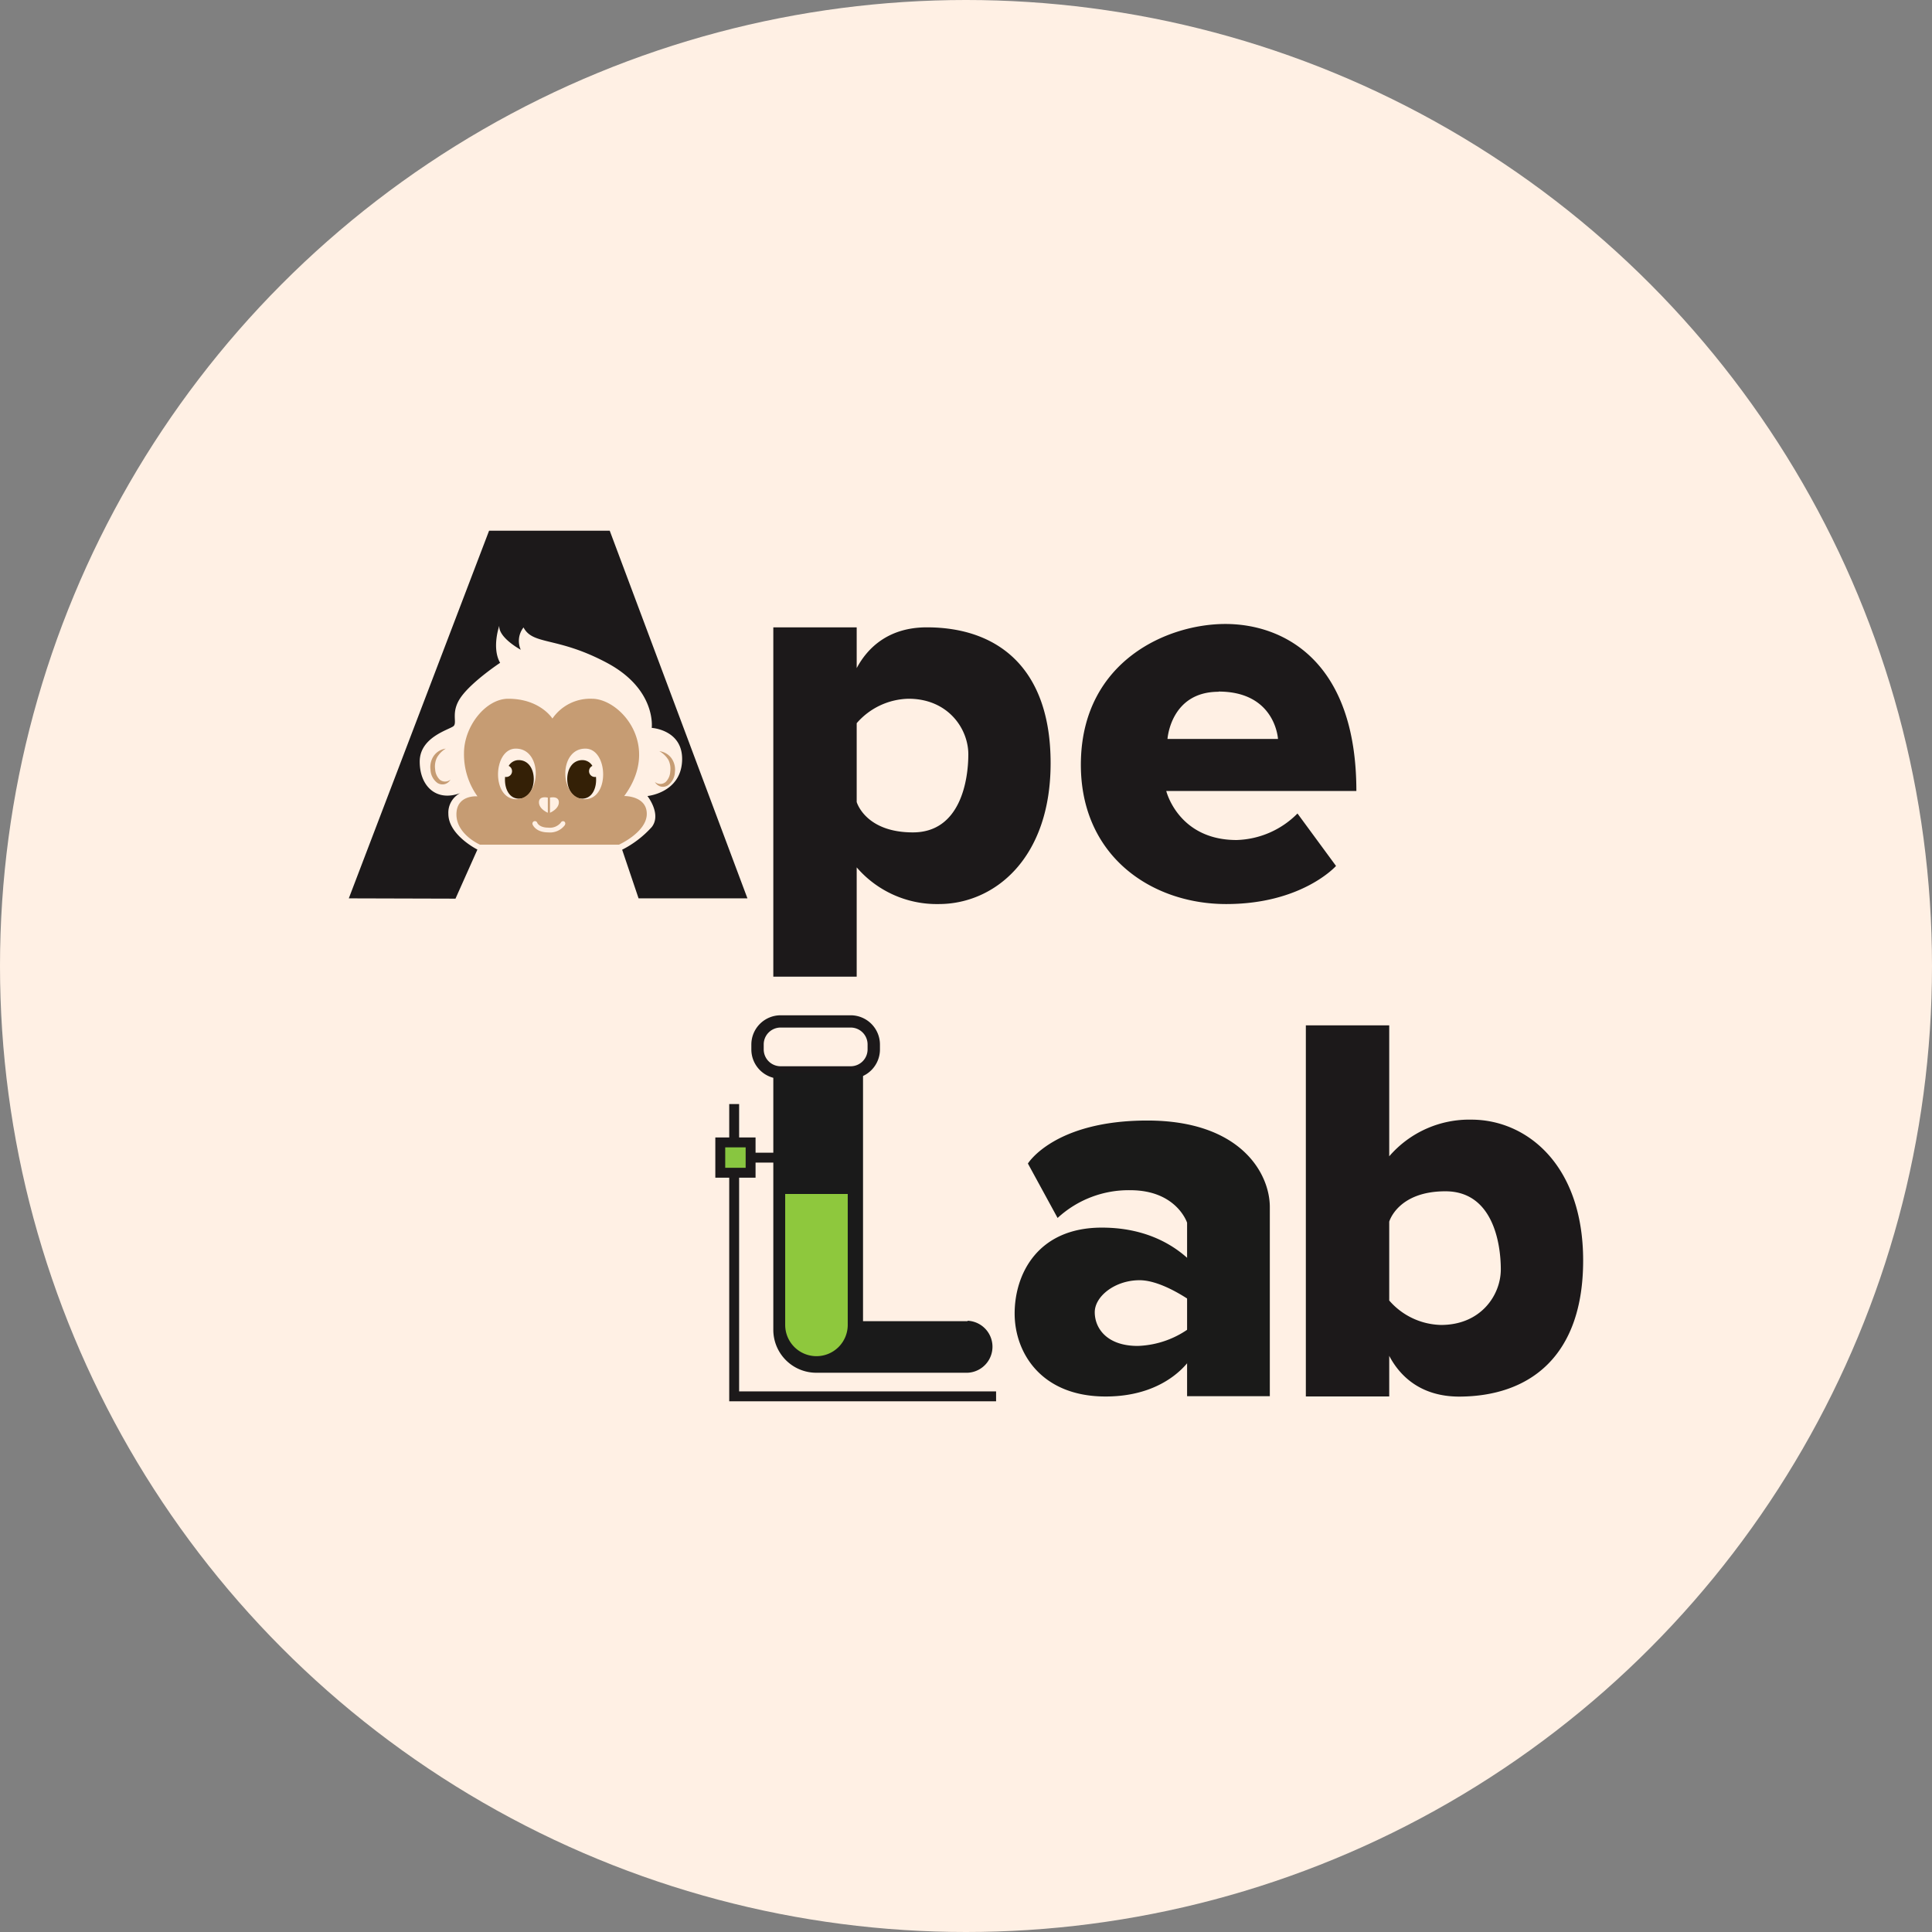 <svg xmlns="http://www.w3.org/2000/svg" viewBox="0 0 390.44 390.44"><rect x="0" y="0" width="390.44" height="390.44" fill="#808080" stroke="none"/><defs><style>.cls-1{fill:#fff0e4;}.cls-2{fill:#342006;}.cls-3{fill:#1c191a;}.cls-4{fill:#c69c73;}.cls-5{fill:#88c640;}.cls-6{fill:#1a1a1a;}.cls-7{fill:#8ec83d;}.cls-8{fill:#1a1a19;}</style></defs><title>Recurso 3</title><g id="Capa_2" data-name="Capa 2"><g id="Capa_2-2" data-name="Capa 2"><circle class="cls-1" cx="195.22" cy="195.22" r="195.22"/><path class="cls-2" d="M104.87,161.4c-2.11,0-3-2.31-2.79-4.41a1,1,0,0,0,.48,0,1.17,1.17,0,0,0,.89-1.4,1.15,1.15,0,0,0-.65-.81,2.35,2.35,0,0,1,2-1.17C109,153.61,108.76,161.4,104.87,161.4Z"/><path class="cls-3" d="M70.49,181.55l28.35-74.3h24.38l27.83,74.3h-22l-3.32-9.83a20.62,20.62,0,0,0,6-4.6c2-2.61-.89-6.25-.89-6.25s6.65-.61,7-7-6.13-6.77-6.13-6.77,1-7.79-9.06-13.15-14.94-3.51-16.85-7.15a4.4,4.4,0,0,0-.56,4.51s-4.51-2.42-4.34-4.85c0,0-1.57,4.47.17,7.49,0,0-5.53,3.66-7.83,6.81s-.72,5.28-1.61,6-6.81,2.21-6.81,7.15,3.32,8.17,8.17,6.38a4.44,4.44,0,0,0-2.38,4.17c0,4.3,5.87,7.23,5.87,7.23l-4.43,9.92Z"/><path class="cls-2" d="M117.65,161.4c2.11,0,3-2.31,2.79-4.41a1,1,0,0,1-.48,0,1.17,1.17,0,0,1-.89-1.4,1.15,1.15,0,0,1,.65-.81,2.35,2.35,0,0,0-2-1.17C113.48,153.61,113.76,161.4,117.65,161.4Z"/><path class="cls-4" d="M126.15,160.87c7.54-10.22-.76-19.66-6.51-19.66a9.28,9.28,0,0,0-8,4s-2.49-4-8.93-4c-4.54,0-8.94,5.55-8.94,11a14.55,14.55,0,0,0,2.72,8.72s-4.25-.38-4.25,3.66S97,170.7,97,170.7h28.09s5.62-2.53,5.62-6.22S126.15,160.87,126.15,160.87Zm-15,.32s1.79-.42,1.79.95-1.79,2.11-1.79,2.11Zm-.44,0v3.06s-1.79-.73-1.79-2.11S110.68,161.19,110.68,161.19Zm-6.36.32c-5.09,0-4.74-10.22-.11-10.22C109.78,151.29,109.42,161.51,104.32,161.51Zm9.84,5.18a3.73,3.73,0,0,1-3.39,1.53c-2.55,0-3.15-1.54-3.17-1.61a.5.5,0,0,1,.3-.64.51.51,0,0,1,.64.29c0,.06.43,1,2.23,1a2.86,2.86,0,0,0,2.53-1A.5.5,0,0,1,114,166,.49.49,0,0,1,114.16,166.69Zm4-5.18c-5.09,0-5.46-10.22.11-10.22C122.93,151.29,123.28,161.51,118.19,161.51Z"/><path class="cls-4" d="M90.09,151.29a4.94,4.94,0,0,0-1.79,1.82,4.06,4.06,0,0,0-.36,2.34,3.17,3.17,0,0,0,.91,2.09,1.69,1.69,0,0,0,2.2,0,2,2,0,0,1-1.11.91,1.89,1.89,0,0,1-1.55-.23A3.47,3.47,0,0,1,87,155.56a4,4,0,0,1,.7-2.86A3.54,3.54,0,0,1,90.09,151.29Z"/><path class="cls-4" d="M133.25,151.81a3.54,3.54,0,0,1,2.44,1.41,4,4,0,0,1,.7,2.86A3.47,3.47,0,0,1,135,158.7a1.89,1.89,0,0,1-1.55.23,2,2,0,0,1-1.11-.91,1.69,1.69,0,0,0,2.2,0,3.17,3.17,0,0,0,.91-2.09,4.06,4.06,0,0,0-.36-2.34A5,5,0,0,0,133.25,151.81Z"/><path class="cls-3" d="M187.3,126.78c-8,0-12.13,4.41-14.17,8.24v-8.24H156.28v70.6h16.85V175.29a21.35,21.35,0,0,0,16.6,7.41c11.17,0,22.59-9.13,22.59-28.47S201.54,126.78,187.3,126.78Zm-2.81,41.44c-9.63,0-11.36-6.14-11.36-6.14V146.15a14.26,14.26,0,0,1,10.47-4.94c8,0,12.09,6.06,12.09,11.23S194.13,168.22,184.49,168.22Z"/><path class="cls-3" d="M319.94,254.74c0-19.34-11.42-28.47-22.59-28.47a21.33,21.33,0,0,0-16.6,7.41V207.21H263.9v75h16.85V274c2,3.83,6.12,8.24,14.17,8.24C309.15,282.19,319.94,274.08,319.94,254.74Zm-16.64,1.79c0,5.17-4,11.23-12.08,11.23a14.26,14.26,0,0,1-10.47-4.94V246.89s1.72-6.14,11.36-6.14S303.3,251.36,303.3,256.53Z"/><path class="cls-3" d="M249.9,169.76c-11.79,0-14.21-9.91-14.21-9.91h38.42c0-26.3-14.72-33.75-26.47-33.75s-28.59,7.45-29.19,27.36c-.57,19.21,14,29.24,29.36,29.24S270,175,270,175l-7.79-10.6A18,18,0,0,1,249.9,169.76Zm-3.63-30c11.5,0,12,9.58,12,9.58H235.94S236.55,139.8,246.27,139.8Z"/><polygon class="cls-3" points="201.3 283.19 147.37 283.19 147.37 223.12 149.37 223.12 149.37 281.19 201.3 281.19 201.3 283.19"/><rect class="cls-5" x="145.56" y="230.89" width="6.13" height="6.13"/><path class="cls-3" d="M152.69,238h-8.13v-8.13h8.13Zm-6.13-2h4.13v-4.13h-4.13Z"/><rect class="cls-3" x="151.69" y="232.95" width="7.6" height="2"/><path class="cls-3" d="M171.92,218H157.75a5.92,5.92,0,0,1-5.91-5.91v-1a5.92,5.92,0,0,1,5.91-5.91h14.17a5.92,5.92,0,0,1,5.91,5.91v1A5.92,5.92,0,0,1,171.92,218Zm-14.17-10.34a3.41,3.41,0,0,0-3.41,3.41v1a3.41,3.41,0,0,0,3.41,3.41h14.17a3.41,3.41,0,0,0,3.41-3.41v-1a3.41,3.41,0,0,0-3.41-3.41Z"/><path class="cls-6" d="M195.54,267H174.41V216.74H156.28v52a8.68,8.68,0,0,0,8.68,8.68h30.58a5.26,5.26,0,0,0,0-10.51Z"/><path class="cls-7" d="M165,274.07h0a6.32,6.32,0,0,1-6.32-6.32V241.29h12.64v26.46A6.32,6.32,0,0,1,165,274.07Z"/><path class="cls-8" d="M213.73,246.14l-6-11s5.3-8.69,24.13-8.69,24.76,10.66,24.76,17.49v38.22H239.9V247.1s-2.11-6.57-11.49-6.57A21.17,21.17,0,0,0,213.73,246.14Z"/><path class="cls-8" d="M241.81,256c-.7-.38-6.12-7.91-19.14-7.91s-17.62,9.45-17.62,17.36,5.36,16.77,18.38,16.77,17.49-8.12,17.49-8.12V268a18.85,18.85,0,0,1-11,4c-6.25,0-8.68-3.59-8.68-6.81s4.09-6.47,9.06-6.47,11.49,5,11.49,5Z"/></g></g></svg>